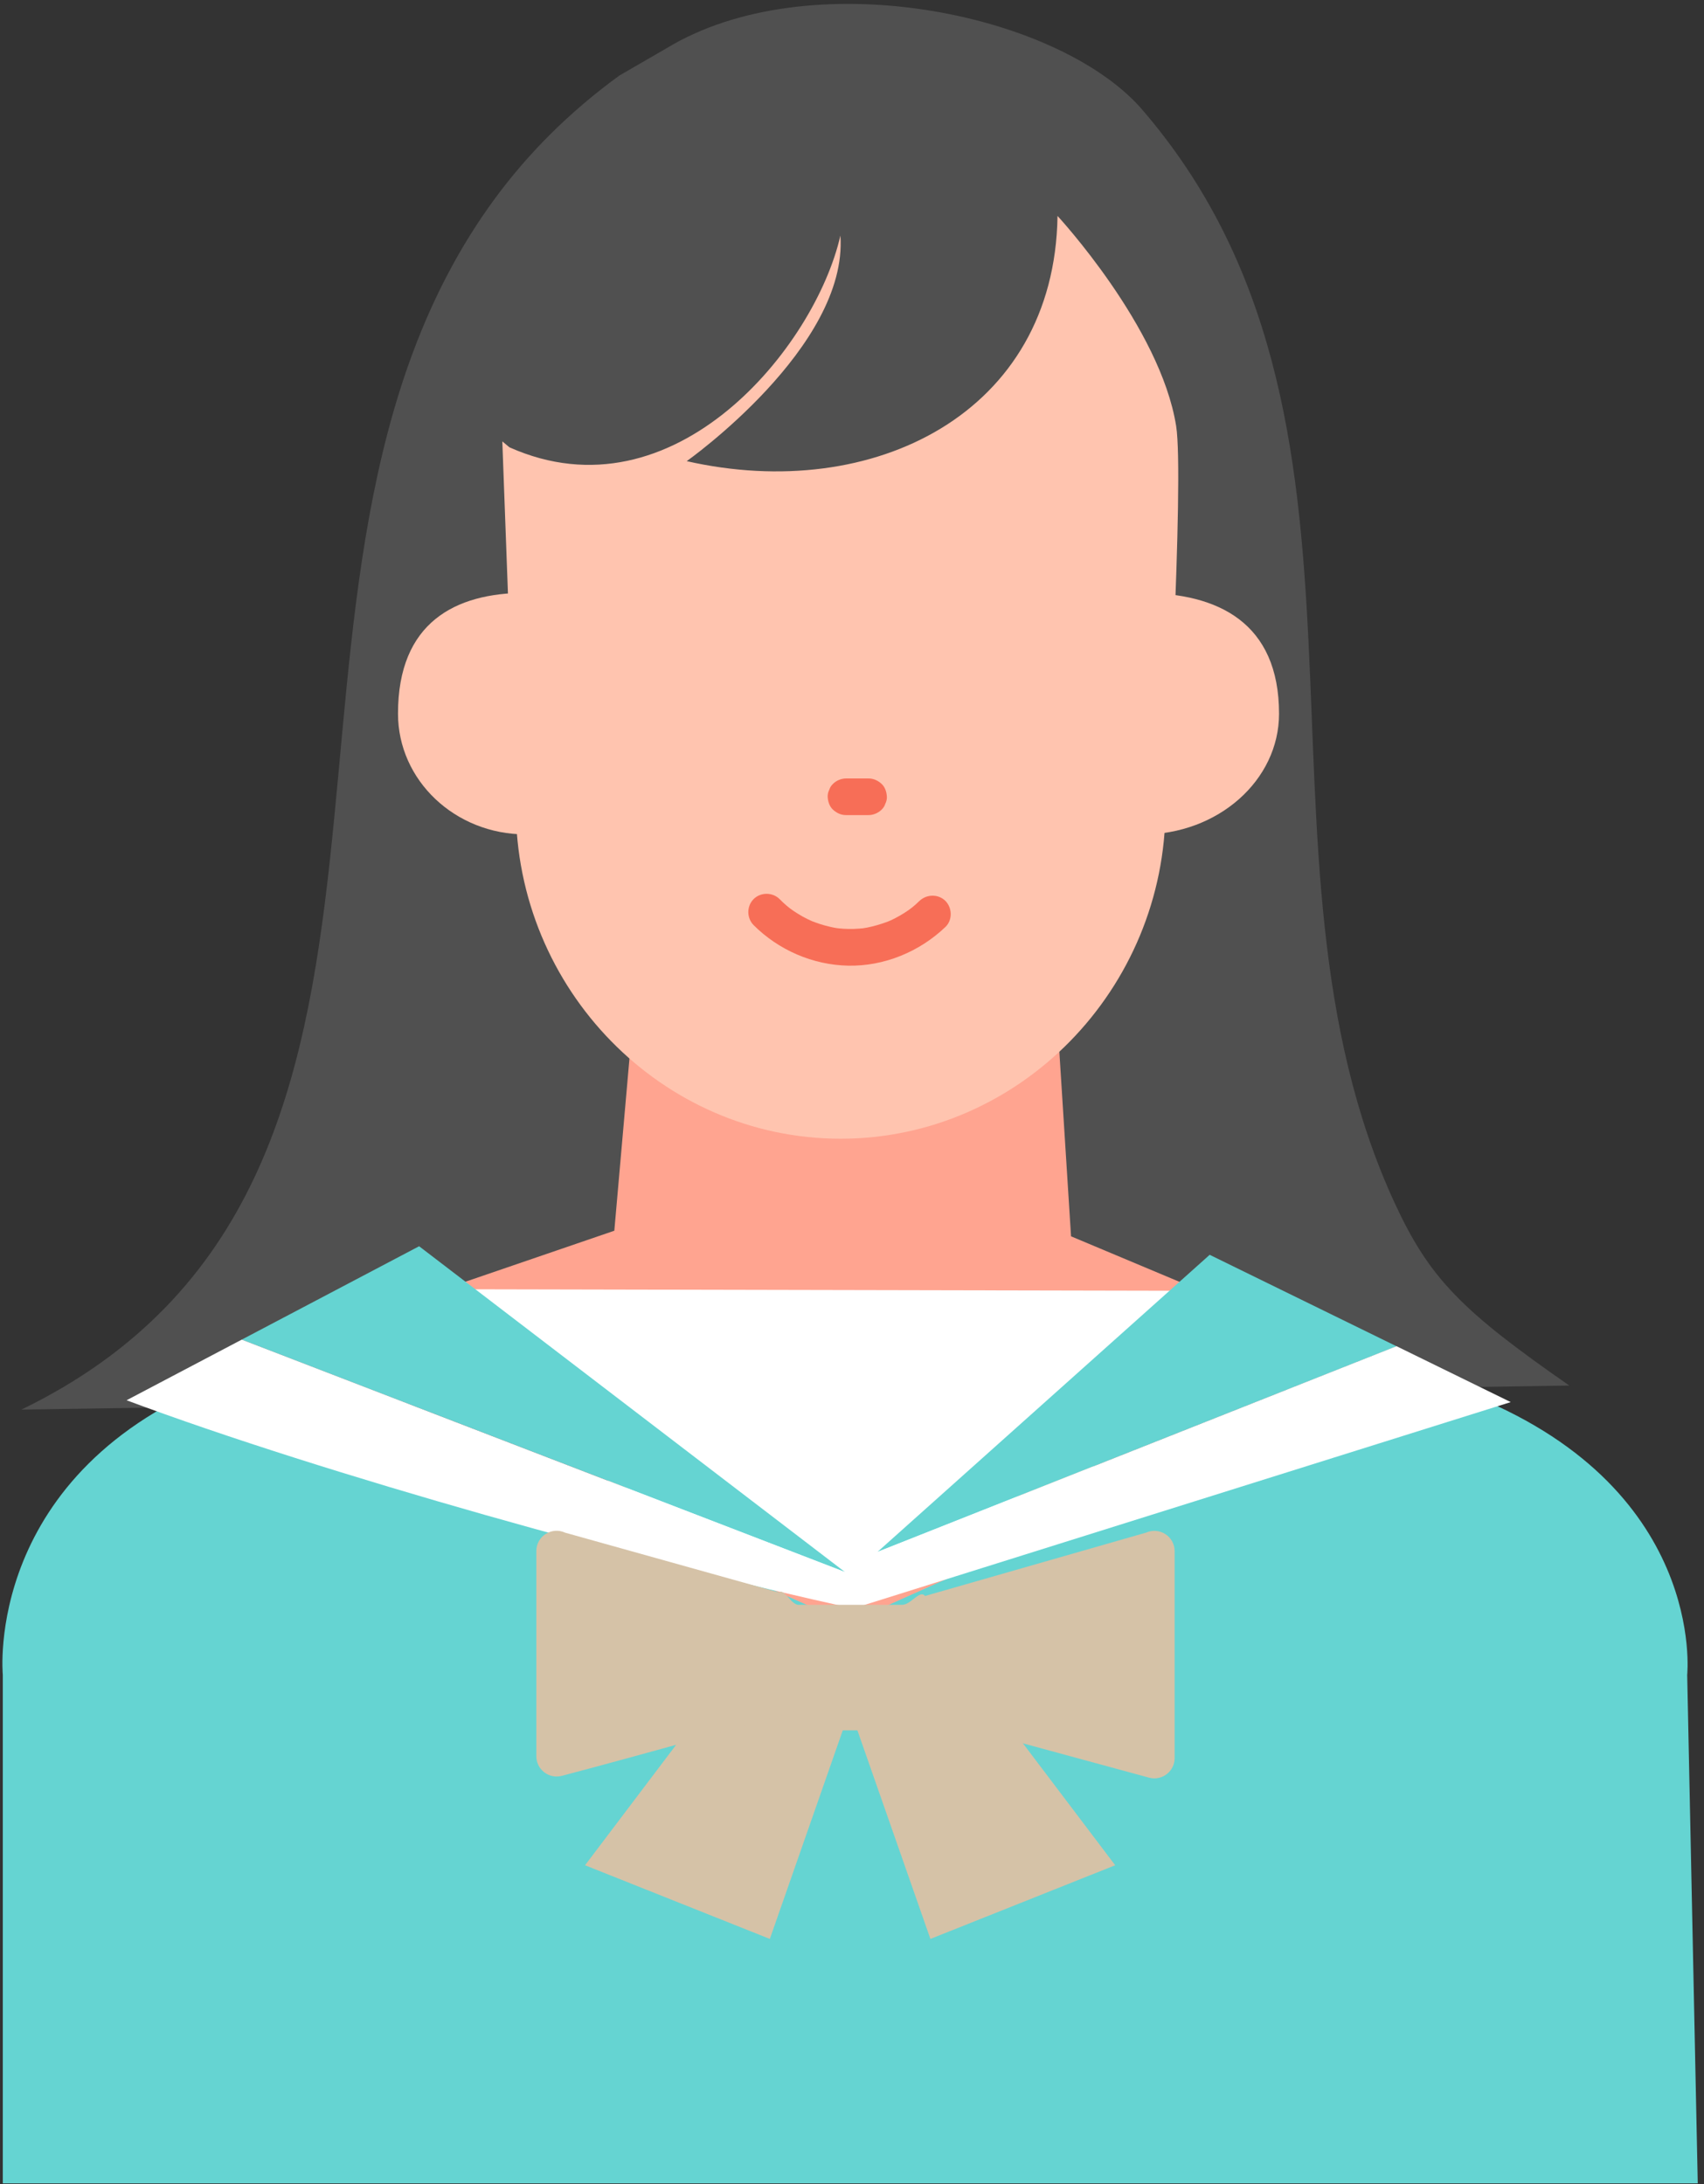 <svg viewBox="0 0 213 273" fill="none" xmlns="http://www.w3.org/2000/svg">
<rect x="0" y="0" width="213" height="273" fill="#333333" stroke="none"/>
<path d="M174.35 150.4C154.1 106.6 176.43 52.33 142.52 13.41C131.75 1.43 100.97 -4.69 83.32 6.03L77.41 9.45C71.02 14.11 65.9 19.31 61.79 24.92C27.07 72.29 61.37 147.71 2.67 176.19L196.16 173.18C182.66 163.8 178.69 159.77 174.35 150.4Z" fill="#505050"/>
<path d="M49.75 89.2C49.75 97.54 56.89 104.29 65.69 104.29V74.1C56.89 74.1 49.75 77.82 49.75 89.19V89.2Z" fill="#FFC4AF"/>
<path d="M142.82 74.11V104.3C152.24 104.3 159.88 97.54 159.88 89.21C159.88 77.83 152.24 74.12 142.82 74.12V74.11Z" fill="#FFC4AF"/>
<path d="M131.89 123.12H79.49L76.79 153.83L51.36 162.54L106.44 212.92L156.35 163.96L133.88 154.53L131.89 123.12Z" fill="#FFA490"/>
<path d="M54.32 161.13C54.32 161.13 48.73 164.05 41.12 167.18C63.69 177.76 85.45 191.49 109.14 198.59C126.25 187.55 145.79 174.67 164.35 166.82C158.34 164.49 155.09 161.35 155.09 161.35L54.34 161.14L54.32 161.13Z" fill="white"/>
<path d="M182.99 173.99C175.19 171.01 106.01 202.91 106.01 202.91C106.01 202.91 33.65 170.19 28.26 172.25C-2.15 183.85 0.35 209.33 0.35 209.33V272.9H212.22L210.9 209.35C210.9 209.35 213.4 185.6 182.99 173.99Z" fill="#65D4D2"/>
<path d="M30.22 167.44L105.62 196.49L52.39 155.77L30.22 167.44Z" fill="#65D4D2"/>
<path d="M109.68 193.98L174.56 168.27L151.21 156.84L109.68 193.98Z" fill="#65D4D2"/>
<path d="M109.68 193.98L106.3 197.01L105.62 196.49L30.22 167.44L15.82 175.02C40.68 184.3 80.49 195.38 106.67 201.04L188.84 175.25L174.56 168.26L109.69 193.97L109.68 193.98Z" fill="white"/>
<path d="M73.13 233.14L96.23 242.35L106.44 213.15L89.49 211.51L73.13 233.14Z" fill="#D5C2A7"/>
<path d="M106.08 213.15L116.3 242.35L139.4 233.14L123.03 211.51L106.08 213.15Z" fill="#D5C2A7"/>
<path d="M143.24 191.57L115.64 199.48C114.94 198.66 113.9 200.59 112.74 200.59H99.82C98.88 200.59 98.02 198.48 97.36 199.04L70.64 191.57C68.96 190.79 67.04 192.02 67.04 193.87V219.51C67.04 221.17 68.61 222.38 70.21 221.97C78.18 219.89 99.48 213.94 99.48 213.94H113.3L143.7 222.21C145.3 222.59 146.83 221.39 146.83 219.74V193.88C146.83 192.03 144.91 190.8 143.23 191.58L143.24 191.57Z" fill="#D5C2A7"/>
<path d="M112.65 201.49H99.82V216.28H112.65V201.49Z" fill="#D5C2A7"/>
<path d="M132.19 27.01C131.82 51.64 109.16 62.93 85.84 57.64C85.84 57.64 106.03 43.36 105.05 29.44C101.9 43.34 84.26 65.1 63.68 55.91L62.79 55.17L64.48 100.86C64.48 123.67 82.75 142.33 105.08 142.33C127.41 142.33 145.69 123.67 145.69 100.86C145.69 100.86 148.05 59.76 147.02 53.26C145.06 40.88 132.19 26.99 132.19 26.99V27.01Z" fill="#FFC4AF"/>
<path d="M107.86 116.02C107.86 116.02 107.8 116.03 107.78 116.03C107.87 116.02 107.88 116.02 107.86 116.02Z" fill="#F76E57"/>
<path d="M114.93 112.61C114.21 113.3 113.81 113.62 113.04 114.11C112.37 114.54 111.39 115.05 110.91 115.22C110.08 115.52 109.25 115.77 108.39 115.94C108.21 115.97 108.04 116 107.86 116.03C107.88 116.03 107.86 116.03 107.78 116.04C107.81 116.04 107.84 116.03 107.86 116.03C107.8 116.03 107.38 116.07 107.39 116.07C106.93 116.11 106.48 116.12 106.02 116.11C105.6 116.11 105.19 116.07 104.77 116.03C104.8 116.03 104.79 116.03 104.68 116.03C104.71 116.03 104.74 116.03 104.77 116.03C104.71 116.03 104.51 115.99 104.44 115.98C104.24 115.94 104.04 115.91 103.84 115.86C103.4 115.76 102.97 115.65 102.54 115.51C102.35 115.45 102.15 115.38 101.96 115.31C101.97 115.31 101.55 115.15 101.53 115.15C101.55 115.15 101.57 115.17 101.6 115.18C101.54 115.16 101.53 115.15 101.53 115.15C100.73 114.81 99.96 114.37 99.24 113.89C98.59 113.45 98.13 113.06 97.45 112.38C96.57 111.5 95.08 111.5 94.2 112.38C93.32 113.26 93.32 114.74 94.2 115.63C97.32 118.75 101.6 120.61 106.02 120.7C110.52 120.79 114.94 118.96 118.18 115.86C119.08 115 119.04 113.48 118.18 112.61C117.29 111.72 115.83 111.75 114.93 112.61Z" fill="#F76E57"/>
<path d="M104.77 116.02C104.77 116.02 104.71 116.02 104.68 116.02C104.79 116.03 104.8 116.03 104.77 116.02Z" fill="#F76E57"/>
<path d="M101.6 115.18C101.6 115.18 101.56 115.16 101.53 115.15C101.53 115.15 101.53 115.15 101.6 115.18Z" fill="#F76E57"/>
<path d="M108.57 97.3H105.75C105.16 97.3 104.54 97.56 104.13 97.97C103.91 98.18 103.75 98.42 103.66 98.71C103.52 98.98 103.45 99.28 103.46 99.59C103.49 100.18 103.68 100.8 104.13 101.21C104.58 101.62 105.13 101.88 105.75 101.88H108.57C109.16 101.88 109.78 101.62 110.19 101.21C110.41 101 110.57 100.76 110.66 100.47C110.8 100.2 110.87 99.9 110.86 99.59C110.83 99 110.64 98.38 110.19 97.97C109.74 97.56 109.19 97.3 108.57 97.3Z" fill="#F76E57"/>
</svg>
